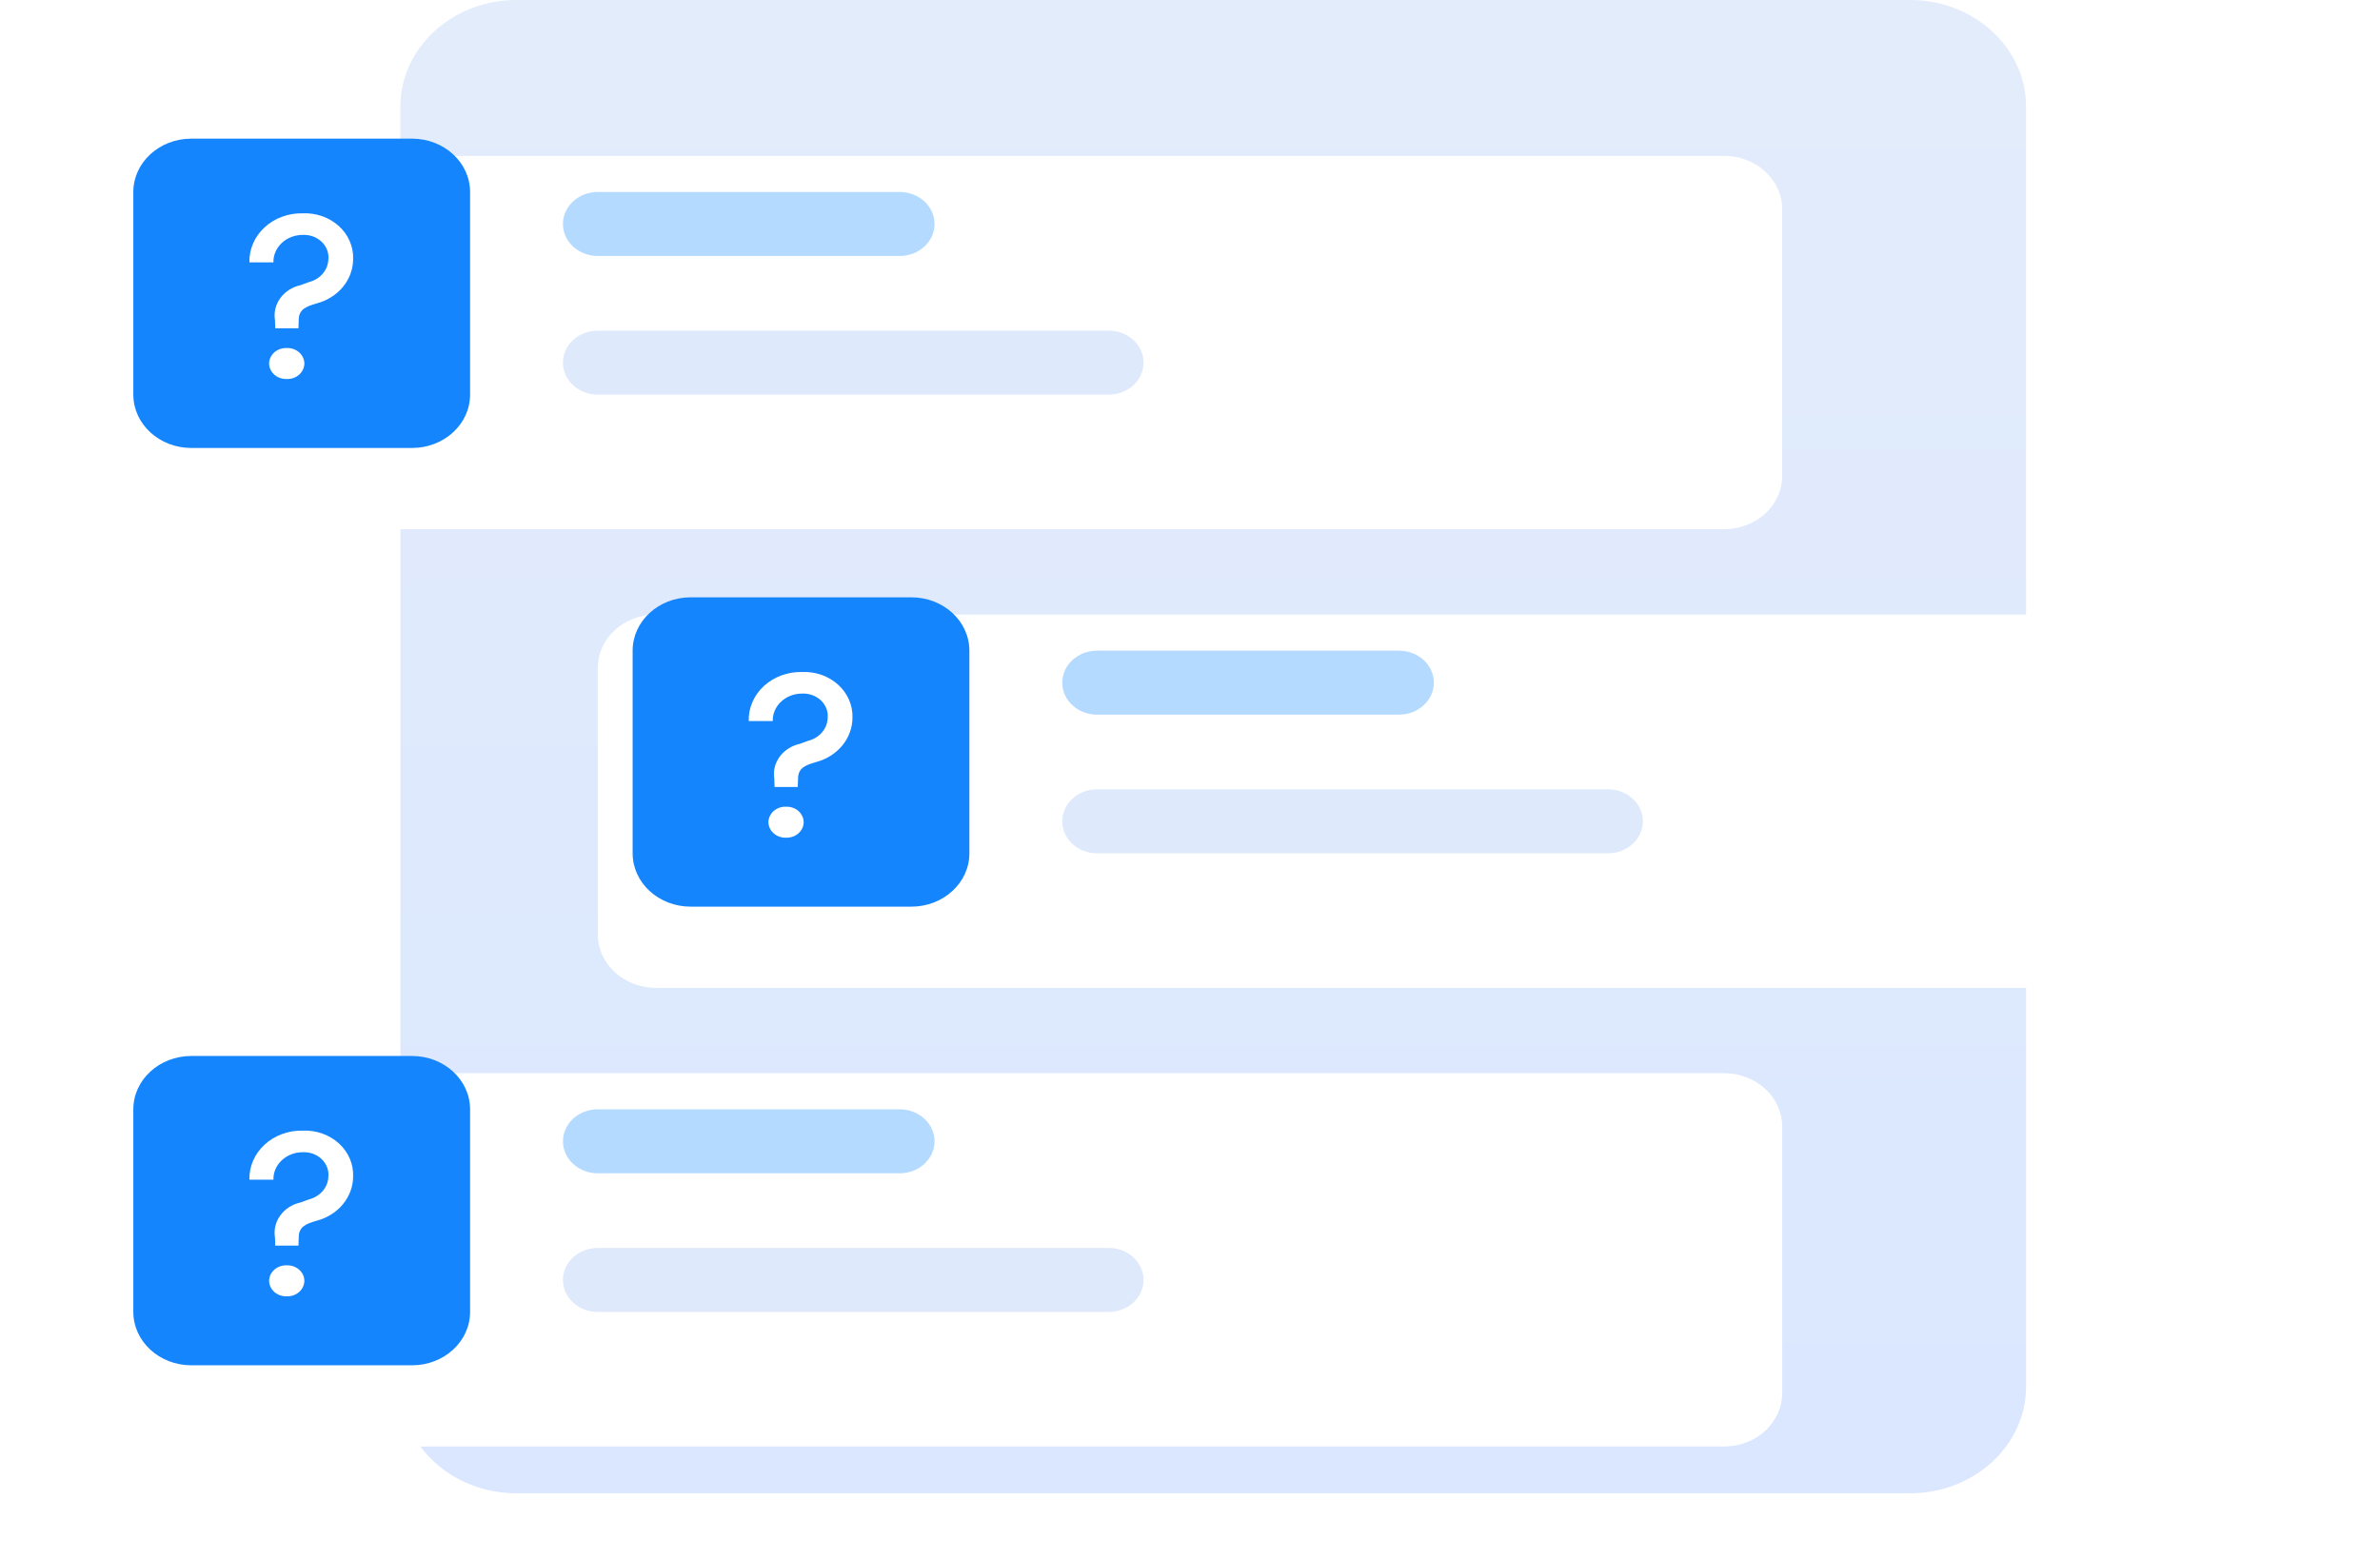 <svg viewBox="0 0 145 95" fill="none" xmlns="http://www.w3.org/2000/svg">
<path d="M116.362 0H31.468C27.561 0 24.394 2.91 24.394 6.5V84.499C24.394 88.089 27.561 90.999 31.468 90.999H116.362C120.269 90.999 123.436 88.089 123.436 84.499V6.5C123.436 2.91 120.269 0 116.362 0Z" fill="url(#paint0_linear_491_20237)"/>
<g filter="url(#filter0_d_491_20237)">
<path d="M105.043 6.5H9.537C7.584 6.5 6 7.955 6 9.75V26C6 27.795 7.584 29.25 9.537 29.25H105.043C106.996 29.25 108.58 27.795 108.58 26V9.75C108.58 7.955 106.996 6.5 105.043 6.5Z" fill="white"/>
</g>
<path d="M54.813 11.699H36.42C35.248 11.699 34.297 12.572 34.297 13.649C34.297 14.726 35.248 15.599 36.42 15.599H54.813C55.986 15.599 56.936 14.726 56.936 13.649C56.936 12.572 55.986 11.699 54.813 11.699Z" fill="#B4DAFF"/>
<path d="M67.547 20.148H36.42C35.248 20.148 34.297 21.021 34.297 22.098C34.297 23.175 35.248 24.048 36.42 24.048H67.547C68.72 24.048 69.67 23.175 69.67 22.098C69.67 21.021 68.72 20.148 67.547 20.148Z" fill="#DEE9FC"/>
<path d="M25.101 8.449H11.66C9.706 8.449 8.123 9.904 8.123 11.699V24.049C8.123 25.844 9.706 27.299 11.66 27.299H25.101C27.055 27.299 28.639 25.844 28.639 24.049V11.699C28.639 9.904 27.055 8.449 25.101 8.449Z" fill="#1485FD"/>
<path d="M16.769 20.006H18.184L18.199 19.506C18.199 18.848 18.651 18.677 19.289 18.491C19.929 18.323 20.492 17.969 20.894 17.482C21.295 16.994 21.513 16.399 21.514 15.788C21.528 15.415 21.458 15.043 21.307 14.696C21.157 14.349 20.93 14.034 20.64 13.772C20.35 13.51 20.005 13.306 19.625 13.173C19.245 13.04 18.839 12.981 18.433 12.999C18.004 12.991 17.577 13.062 17.179 13.21C16.781 13.357 16.419 13.577 16.117 13.857C15.814 14.137 15.576 14.47 15.418 14.836C15.26 15.203 15.184 15.595 15.195 15.989H16.659C16.653 15.772 16.695 15.555 16.781 15.353C16.868 15.15 16.998 14.965 17.163 14.809C17.329 14.653 17.526 14.529 17.744 14.444C17.963 14.36 18.197 14.316 18.434 14.315C18.648 14.304 18.862 14.335 19.061 14.406C19.261 14.477 19.441 14.587 19.59 14.728C19.739 14.869 19.854 15.038 19.925 15.224C19.997 15.409 20.025 15.606 20.006 15.802C19.997 16.119 19.877 16.425 19.664 16.675C19.451 16.925 19.156 17.105 18.823 17.189L18.31 17.377C17.807 17.488 17.368 17.769 17.08 18.163C16.791 18.558 16.675 19.037 16.753 19.507L16.769 20.006ZM17.469 23.096C17.608 23.101 17.746 23.08 17.875 23.035C18.005 22.989 18.123 22.92 18.223 22.832C18.324 22.744 18.403 22.639 18.458 22.522C18.513 22.405 18.542 22.279 18.543 22.151C18.542 22.024 18.513 21.898 18.458 21.782C18.403 21.665 18.323 21.559 18.223 21.471C18.123 21.383 18.005 21.315 17.875 21.269C17.746 21.224 17.608 21.203 17.469 21.208C17.331 21.203 17.193 21.224 17.063 21.269C16.934 21.315 16.816 21.383 16.715 21.471C16.615 21.559 16.535 21.665 16.48 21.782C16.425 21.898 16.397 22.024 16.395 22.151C16.396 22.279 16.425 22.405 16.48 22.522C16.535 22.639 16.615 22.744 16.715 22.832C16.815 22.92 16.933 22.989 17.063 23.035C17.193 23.08 17.331 23.101 17.469 23.096Z" fill="white"/>
<g filter="url(#filter1_d_491_20237)">
<path d="M39.957 34.449H135.463C136.401 34.449 137.3 34.792 137.964 35.401C138.627 36.011 139 36.837 139 37.699V53.949C139 54.811 138.627 55.638 137.964 56.247C137.3 56.857 136.401 57.199 135.463 57.199H39.957C39.019 57.199 38.119 56.857 37.456 56.247C36.793 55.638 36.42 54.811 36.42 53.949V37.699C36.42 36.837 36.793 36.011 37.456 35.401C38.119 34.792 39.019 34.449 39.957 34.449V34.449Z" fill="white"/>
</g>
<path d="M85.233 39.65H66.84C65.668 39.65 64.717 40.523 64.717 41.6C64.717 42.677 65.668 43.55 66.84 43.55H85.233C86.405 43.55 87.356 42.677 87.356 41.6C87.356 40.523 86.405 39.65 85.233 39.65Z" fill="#B4DAFF"/>
<path d="M97.967 48.1H66.84C65.668 48.1 64.717 48.973 64.717 50.05C64.717 51.127 65.668 52 66.84 52H97.967C99.139 52 100.09 51.127 100.09 50.05C100.09 48.973 99.139 48.1 97.967 48.1Z" fill="#DEE9FC"/>
<path d="M55.522 36.4H42.08C40.127 36.4 38.543 37.855 38.543 39.65V52C38.543 53.795 40.127 55.25 42.08 55.25H55.522C57.475 55.25 59.059 53.795 59.059 52V39.65C59.059 37.855 57.475 36.4 55.522 36.4Z" fill="#1485FD"/>
<path d="M47.189 47.958H48.604L48.62 47.457C48.62 46.799 49.071 46.628 49.709 46.442C50.349 46.275 50.913 45.92 51.314 45.433C51.716 44.945 51.934 44.35 51.935 43.739C51.949 43.366 51.878 42.994 51.728 42.647C51.577 42.3 51.35 41.985 51.06 41.723C50.771 41.461 50.425 41.257 50.045 41.124C49.665 40.991 49.259 40.932 48.853 40.951C48.424 40.942 47.998 41.014 47.599 41.161C47.201 41.308 46.84 41.529 46.537 41.808C46.234 42.088 45.997 42.421 45.838 42.788C45.68 43.154 45.604 43.546 45.616 43.941H47.079C47.073 43.723 47.115 43.506 47.202 43.304C47.288 43.101 47.418 42.916 47.584 42.761C47.749 42.605 47.947 42.48 48.165 42.396C48.383 42.311 48.618 42.267 48.855 42.266C49.068 42.255 49.282 42.286 49.482 42.357C49.681 42.428 49.862 42.538 50.011 42.679C50.16 42.821 50.274 42.989 50.346 43.175C50.418 43.36 50.445 43.557 50.426 43.753C50.417 44.071 50.297 44.377 50.084 44.626C49.871 44.876 49.577 45.056 49.244 45.141L48.73 45.328C48.227 45.439 47.788 45.72 47.5 46.114C47.212 46.509 47.095 46.989 47.174 47.458L47.189 47.958ZM47.89 51.048C48.028 51.052 48.166 51.031 48.296 50.986C48.425 50.94 48.544 50.872 48.644 50.783C48.744 50.695 48.824 50.59 48.879 50.473C48.934 50.356 48.962 50.23 48.964 50.102C48.962 49.975 48.933 49.849 48.878 49.733C48.823 49.616 48.743 49.51 48.643 49.422C48.543 49.334 48.425 49.266 48.295 49.221C48.166 49.175 48.028 49.154 47.89 49.159C47.751 49.154 47.613 49.175 47.484 49.221C47.354 49.266 47.236 49.334 47.136 49.422C47.036 49.51 46.956 49.616 46.901 49.733C46.846 49.849 46.817 49.975 46.816 50.102C46.817 50.23 46.846 50.356 46.901 50.473C46.955 50.59 47.035 50.695 47.135 50.783C47.236 50.872 47.354 50.94 47.483 50.986C47.613 51.031 47.751 51.052 47.89 51.048Z" fill="white"/>
<g filter="url(#filter2_d_491_20237)">
<path d="M9.537 62.398H105.043C105.981 62.398 106.881 62.741 107.544 63.35C108.207 63.96 108.58 64.787 108.58 65.648V81.898C108.58 82.76 108.207 83.587 107.544 84.196C106.881 84.806 105.981 85.148 105.043 85.148H9.537C8.599 85.148 7.699 84.806 7.036 84.196C6.373 83.587 6 82.76 6 81.898V65.648C6 64.787 6.373 63.96 7.036 63.35C7.699 62.741 8.599 62.398 9.537 62.398V62.398Z" fill="white"/>
</g>
<path d="M54.813 67.6H36.42C35.248 67.6 34.297 68.473 34.297 69.55C34.297 70.626 35.248 71.5 36.42 71.5H54.813C55.986 71.5 56.936 70.626 56.936 69.55C56.936 68.473 55.986 67.6 54.813 67.6Z" fill="#B4DAFF"/>
<path d="M67.547 76.049H36.42C35.248 76.049 34.297 76.922 34.297 77.999C34.297 79.076 35.248 79.949 36.42 79.949H67.547C68.72 79.949 69.67 79.076 69.67 77.999C69.67 76.922 68.72 76.049 67.547 76.049Z" fill="#DEE9FC"/>
<path d="M25.101 64.35H11.66C9.706 64.35 8.123 65.805 8.123 67.6V79.95C8.123 81.744 9.706 83.2 11.66 83.2H25.101C27.055 83.2 28.639 81.744 28.639 79.95V67.6C28.639 65.805 27.055 64.35 25.101 64.35Z" fill="#1485FD"/>
<path d="M16.769 75.907H18.184L18.199 75.406C18.199 74.749 18.651 74.577 19.289 74.391C19.929 74.224 20.492 73.87 20.894 73.382C21.295 72.894 21.513 72.3 21.514 71.688C21.528 71.315 21.458 70.943 21.307 70.596C21.157 70.249 20.93 69.934 20.64 69.672C20.35 69.41 20.005 69.206 19.625 69.073C19.245 68.94 18.839 68.881 18.433 68.9C18.004 68.891 17.577 68.963 17.179 69.11C16.781 69.258 16.419 69.478 16.117 69.757C15.814 70.037 15.576 70.37 15.418 70.737C15.26 71.103 15.184 71.496 15.195 71.89H16.659C16.653 71.672 16.695 71.456 16.781 71.253C16.868 71.05 16.998 70.866 17.163 70.71C17.329 70.554 17.526 70.43 17.744 70.345C17.963 70.26 18.197 70.216 18.434 70.215C18.648 70.204 18.862 70.235 19.061 70.306C19.261 70.378 19.441 70.488 19.59 70.629C19.739 70.77 19.854 70.939 19.925 71.124C19.997 71.309 20.025 71.507 20.006 71.703C19.997 72.02 19.877 72.326 19.664 72.575C19.451 72.825 19.156 73.005 18.823 73.09L18.31 73.277C17.807 73.388 17.368 73.669 17.08 74.064C16.791 74.458 16.675 74.938 16.753 75.408L16.769 75.907ZM17.469 78.997C17.608 79.001 17.746 78.98 17.875 78.935C18.005 78.89 18.123 78.821 18.223 78.733C18.324 78.645 18.403 78.539 18.458 78.422C18.513 78.305 18.542 78.179 18.543 78.052C18.542 77.924 18.513 77.799 18.458 77.682C18.403 77.565 18.323 77.46 18.223 77.372C18.123 77.284 18.005 77.215 17.875 77.17C17.746 77.124 17.608 77.103 17.469 77.108C17.331 77.103 17.193 77.124 17.063 77.17C16.934 77.215 16.816 77.284 16.715 77.372C16.615 77.46 16.535 77.565 16.48 77.682C16.425 77.799 16.397 77.924 16.395 78.052C16.396 78.179 16.425 78.305 16.48 78.422C16.535 78.539 16.615 78.645 16.715 78.733C16.815 78.821 16.933 78.89 17.063 78.935C17.193 78.98 17.331 79.001 17.469 78.997Z" fill="white"/>
<defs>
<filter id="filter0_d_491_20237" x="0" y="3.5" width="114.58" height="34.75" filterUnits="userSpaceOnUse" color-interpolation-filters="sRGB">
<feFlood flood-opacity="0" result="BackgroundImageFix"/>
<feColorMatrix in="SourceAlpha" type="matrix" values="0 0 0 0 0 0 0 0 0 0 0 0 0 0 0 0 0 0 127 0" result="hardAlpha"/>
<feOffset dy="3"/>
<feGaussianBlur stdDeviation="3"/>
<feColorMatrix type="matrix" values="0 0 0 0 0 0 0 0 0 0 0 0 0 0 0 0 0 0 0.161 0"/>
<feBlend mode="normal" in2="BackgroundImageFix" result="effect1_dropShadow_491_20237"/>
<feBlend mode="normal" in="SourceGraphic" in2="effect1_dropShadow_491_20237" result="shape"/>
</filter>
<filter id="filter1_d_491_20237" x="30.42" y="31.449" width="114.58" height="34.75" filterUnits="userSpaceOnUse" color-interpolation-filters="sRGB">
<feFlood flood-opacity="0" result="BackgroundImageFix"/>
<feColorMatrix in="SourceAlpha" type="matrix" values="0 0 0 0 0 0 0 0 0 0 0 0 0 0 0 0 0 0 127 0" result="hardAlpha"/>
<feOffset dy="3"/>
<feGaussianBlur stdDeviation="3"/>
<feColorMatrix type="matrix" values="0 0 0 0 0 0 0 0 0 0 0 0 0 0 0 0 0 0 0.161 0"/>
<feBlend mode="normal" in2="BackgroundImageFix" result="effect1_dropShadow_491_20237"/>
<feBlend mode="normal" in="SourceGraphic" in2="effect1_dropShadow_491_20237" result="shape"/>
</filter>
<filter id="filter2_d_491_20237" x="0" y="59.398" width="114.58" height="34.75" filterUnits="userSpaceOnUse" color-interpolation-filters="sRGB">
<feFlood flood-opacity="0" result="BackgroundImageFix"/>
<feColorMatrix in="SourceAlpha" type="matrix" values="0 0 0 0 0 0 0 0 0 0 0 0 0 0 0 0 0 0 127 0" result="hardAlpha"/>
<feOffset dy="3"/>
<feGaussianBlur stdDeviation="3"/>
<feColorMatrix type="matrix" values="0 0 0 0 0 0 0 0 0 0 0 0 0 0 0 0 0 0 0.161 0"/>
<feBlend mode="normal" in2="BackgroundImageFix" result="effect1_dropShadow_491_20237"/>
<feBlend mode="normal" in="SourceGraphic" in2="effect1_dropShadow_491_20237" result="shape"/>
</filter>
<linearGradient id="paint0_linear_491_20237" x1="73.915" y1="0" x2="73.915" y2="90.999" gradientUnits="userSpaceOnUse">
<stop stop-color="#E3ECFA"/>
<stop offset="1" stop-color="#DAE7FF"/>
</linearGradient>
</defs>
</svg>
